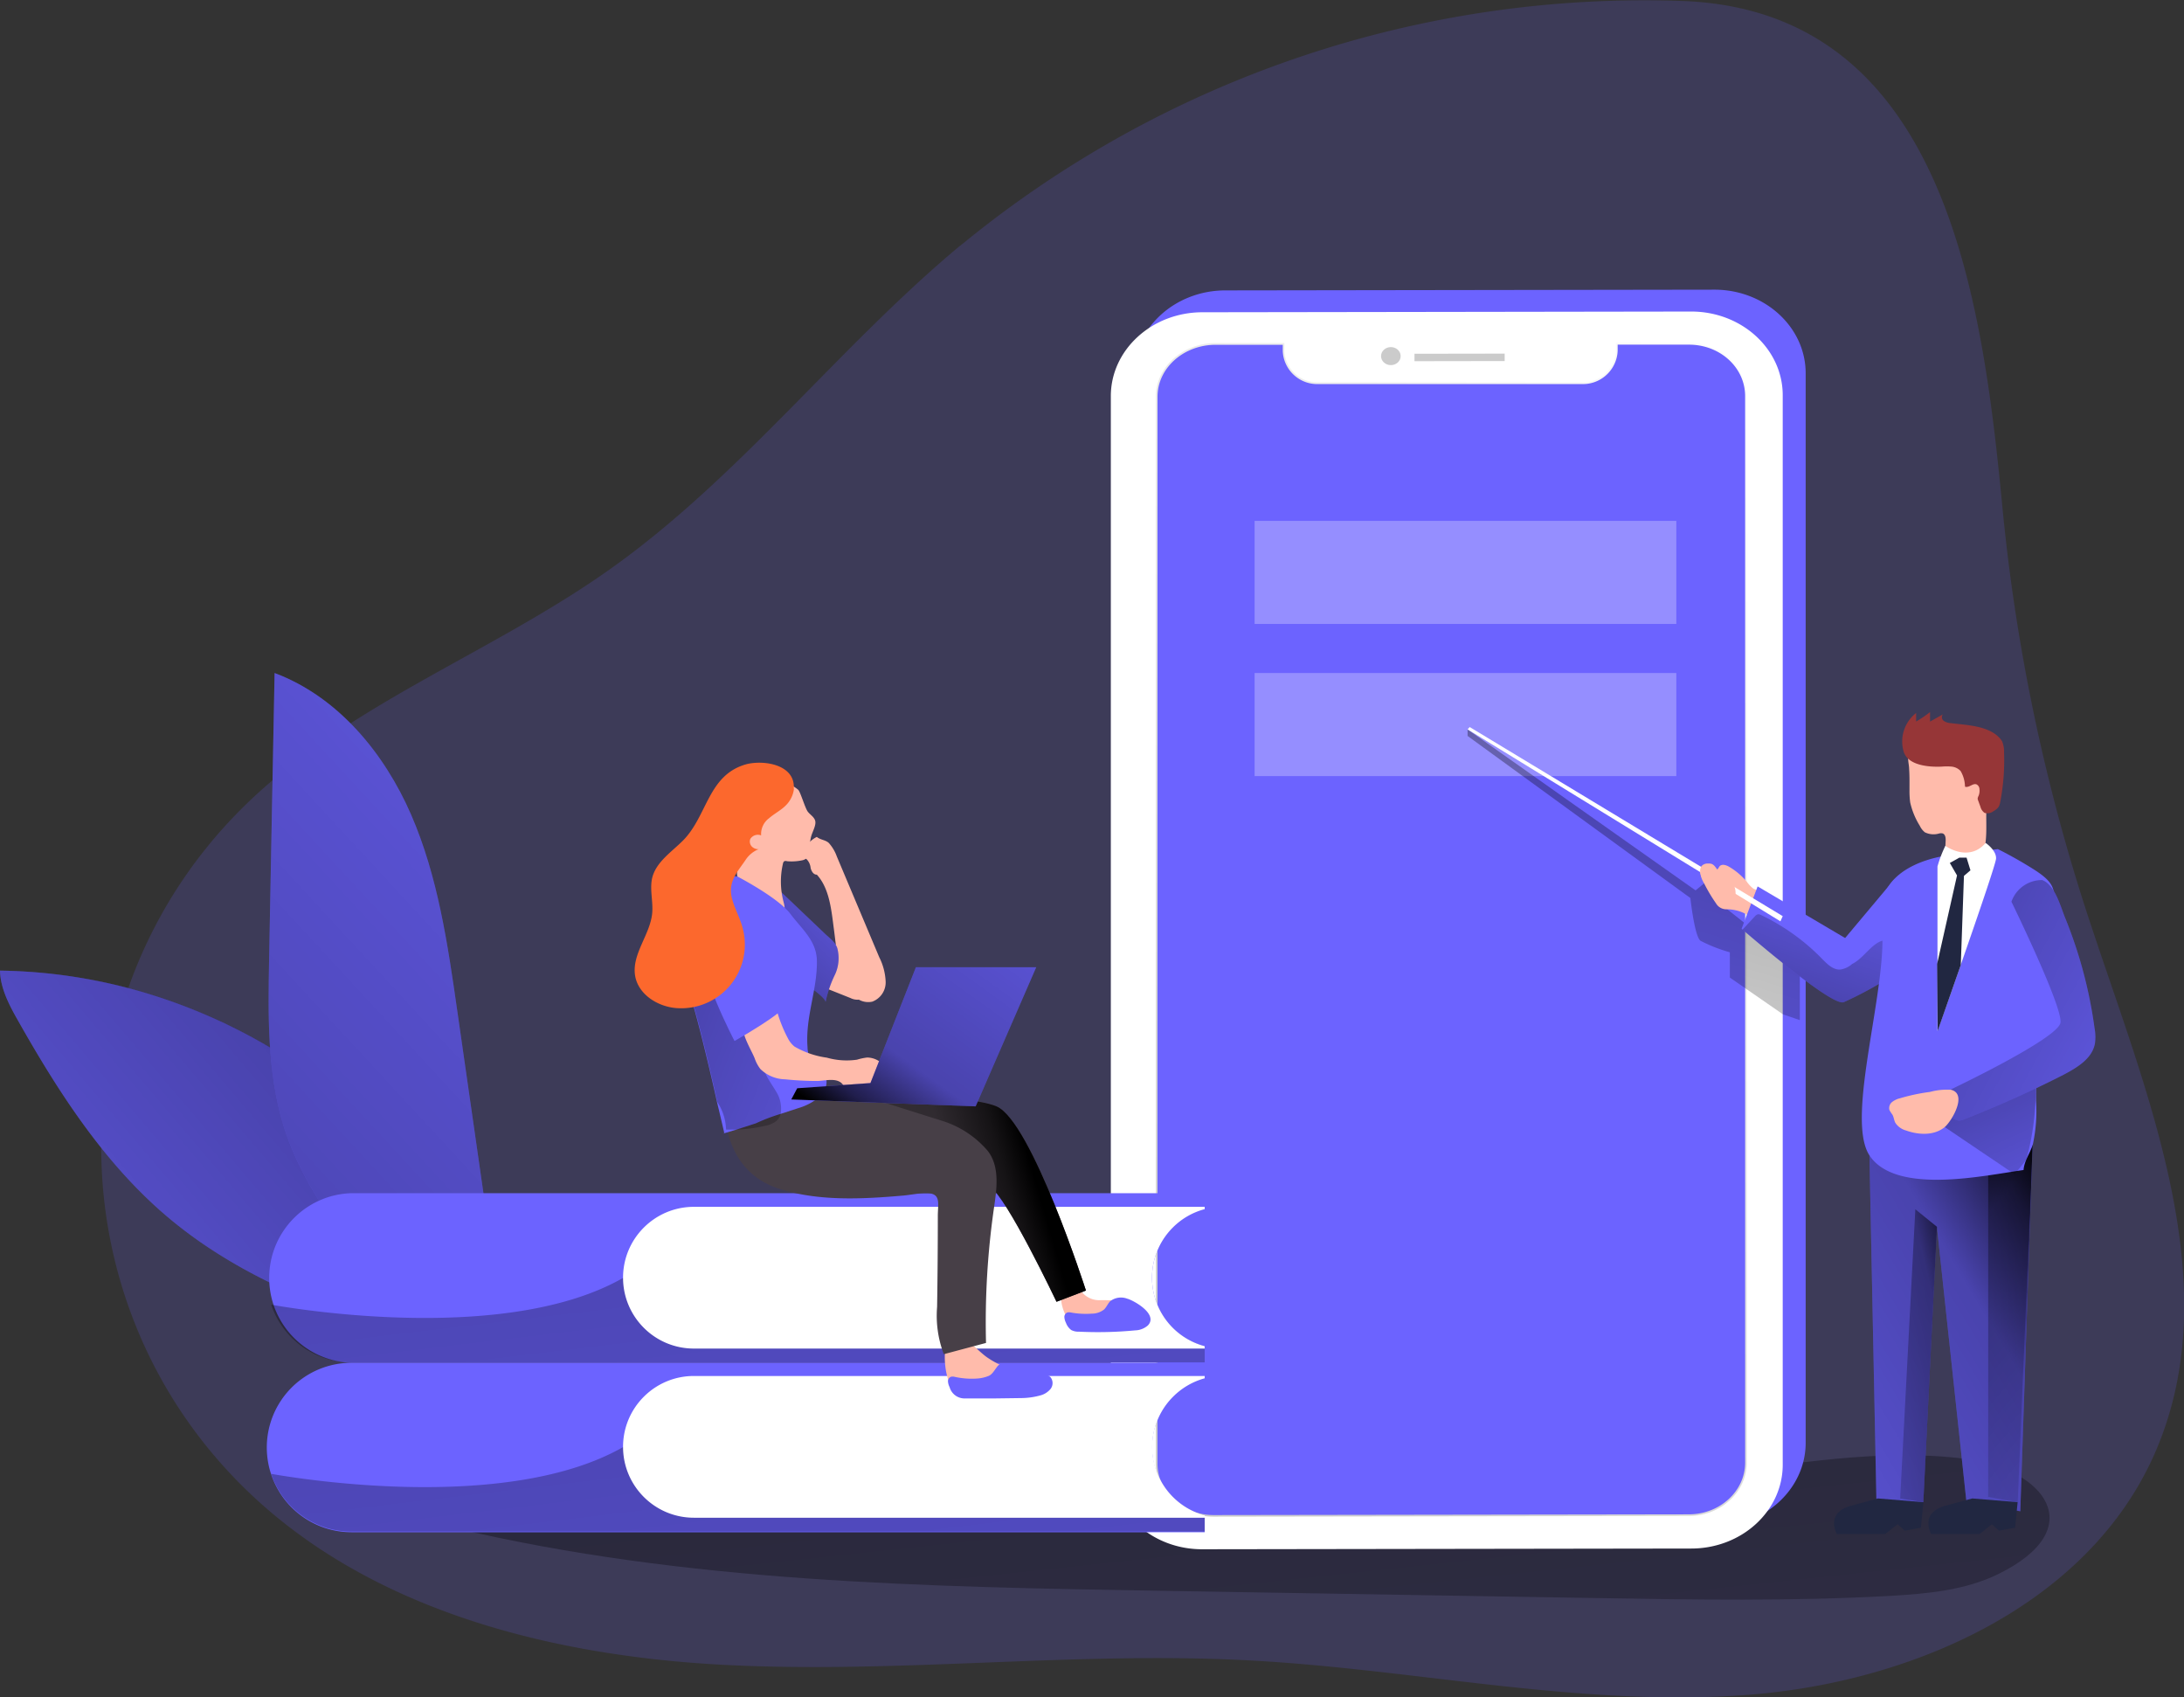 <svg xmlns="http://www.w3.org/2000/svg" xmlns:xlink="http://www.w3.org/1999/xlink" viewBox="0 0 302.72 235.2" xmlns:v="https://vecta.io/nano"><rect x="0" y="0" width="302.72" height="235.2" fill="#333333" stroke="none"/><style><![CDATA[.B{fill:#6c63ff}.C{fill:#ffbbab}.D{fill:#fff}]]></style><defs><linearGradient id="A" x1="174.77" y1="165.62" x2="202.08" y2="421.46" gradientUnits="userSpaceOnUse"><stop offset=".01"/><stop offset=".08" stop-opacity=".7"/><stop offset=".21" stop-opacity=".32"/><stop offset="1" stop-opacity="0"/></linearGradient><linearGradient id="B" x1="2631.48" y1="460.28" x2="2751.85" y2="556.42" gradientTransform="matrix(-1.09, 0, 0, 1, 3152.05, -359.14)" gradientUnits="userSpaceOnUse"><stop offset="0" stop-color="#fff"/><stop offset="1" stop-color="#cbcbcb"/></linearGradient><linearGradient id="C" x1="244.95" y1="113.63" x2="214.28" y2="215.44" xlink:href="#A"/><linearGradient id="D" x1="210.509" y1="37.83" x2="210.585" y2="45.88" xlink:href="#B"/><linearGradient id="E" x1="2698.92" y1="422.95" x2="2699.37" y2="428.84" gradientTransform="matrix(-1.09, -0.01, -0.01, 1, 3156.12, -330.49)" xlink:href="#B"/><linearGradient id="F" x1="77.62" y1="157.17" x2="-22.91" y2="242.81" gradientUnits="userSpaceOnUse"><stop offset=".01"/><stop offset=".13" stop-opacity=".7"/><stop offset=".25" stop-opacity=".32"/><stop offset="1" stop-opacity="0"/></linearGradient><linearGradient id="G" x1="-9.47" y1="231.98" x2="141.92" y2="92.09" xlink:href="#F"/><linearGradient id="H" x1="112.46" y1="163.82" x2="132.46" y2="142.38" xlink:href="#A"/><linearGradient id="I" x1="100.89" y1="123.79" x2="131.07" y2="377.48" xlink:href="#A"/><linearGradient id="J" x1="143.71" y1="162.16" x2="91.13" y2="177.49" xlink:href="#A"/><linearGradient id="K" x1="100.89" y1="147.28" x2="131.07" y2="400.96" xlink:href="#A"/><linearGradient id="L" x1="89.23" y1="160.3" x2="153.21" y2="185.33" xlink:href="#A"/><linearGradient id="M" x1="118.61" y1="157.99" x2="154.71" y2="107.84" xlink:href="#A"/><linearGradient id="N" x1="291.74" y1="171.6" x2="211.5" y2="219.31" xlink:href="#A"/><linearGradient id="O" x1="260.51" y1="167.43" x2="303.38" y2="204.18" xlink:href="#A"/><linearGradient id="P" x1="256.12" y1="170.62" x2="266.83" y2="137.53" xlink:href="#A"/><linearGradient id="Q" x1="280.54" y1="168.75" x2="296.41" y2="202.61" xlink:href="#A"/><linearGradient id="R" x1="275.71" y1="185.69" x2="246.14" y2="192.34" xlink:href="#A"/><linearGradient id="S" x1="263.41" y1="151.64" x2="321.76" y2="182.77" xlink:href="#A"/><path id="T" d="M113.72 151.88s19.55-.6 24.4 1.43 12.4 25.52 12.4 25.52l-4.08 1.56s-6.94-14.62-9.22-15.93-26.7-6.1-26.7-6.1-1.87-1.43 3.2-6.47z"/><path id="U" d="M120.65 150.08l6.3-16.05h16.68l-8.4 19.28-25.55-.96.82-1.55 10.13-.72z"/><path id="V" d="M259.12 160.14l.97 48.02h6.5l1.88-38.16 4.1 38.16 7.46 1.25 1.7-50.84-22.63 1.57z"/></defs><path d="M133.07 34.05c-17 14.18-30.64 32.2-48.7 44.95-16.7 11.8-36.85 18.87-51.22 33.4-25.525 25.82-25.49 67.383.08 93.16 17.18 17.32 42.6 23.84 66.94 25.13s48.8-1.92 73.15-.6c23.05 1.24 46 6.52 69 4.76s47.4-12.6 56.5-33.8c10.06-23.47-1.47-49.88-9.42-74.15a262.36 262.36 0 0 1-11.84-56.51c-2.76-28.74-7.83-68.65-44-70.24a149.18 149.18 0 0 0-100.47 33.91z" opacity=".18" class="B"/><path d="M245.55 229.38c-54.6 7-109.94 1.62-165 1.78-4 0-9.45 1.66-8.82 5.6 32 7.56 65.23 8.15 98.13 8.7l59.87 1c13.7.23 27.4.46 41-.3 5.1-.3 10.3-.76 14.9-3 12.9-6.3 6.5-14.6-4.62-16-11.75-1.48-23.77.73-35.46 2.23z" transform="translate(-8.7 -25.02)" fill="url(#A)"/><path d="M157.16 51.87v148.2c0 6.4 5.68 11.6 12.68 11.58l67.76-.1c7 0 12.68-5.22 12.68-11.62V51.72c0-6.4-5.68-11.6-12.68-11.58l-67.76.1c-7 .01-12.68 5.22-12.68 11.63zm6.46.1c0-3.95 3.5-7.16 7.82-7.16H181v.88a4.8 4.8 0 0 0 5 4.57l36.43-.06a4.82 4.82 0 0 0 5-4.58v-.88h9.86c4.32 0 7.82 3.2 7.82 7.14v147.75c0 3.95-3.5 7.15-7.82 7.16l-65.84.1c-4.32 0-7.82-3.2-7.82-7.14z" class="B"/><path d="M153.97 54.9v148.2c0 6.4 5.68 11.6 12.68 11.58l67.77-.1c7 0 12.68-5.2 12.68-11.62V54.77c0-6.4-5.68-11.6-12.68-11.6l-67.77.1c-7 .01-12.68 5.22-12.68 11.62zm6.47.1c0-4 3.5-7.16 7.8-7.17h9.55v.88a4.79 4.79 0 0 0 5 4.56h36.42a4.82 4.82 0 0 0 5-4.59v-.87h9.87c4.3 0 7.8 3.2 7.8 7.14v147.7c0 3.94-3.5 7.15-7.8 7.16l-65.8.14c-4.32 0-7.8-3.2-7.8-7.14z" class="D"/><path d="M169.14 80v147.82c0 4 3.5 7.15 7.8 7.14l65.85-.1c4.3 0 7.8-3.22 7.8-7.16V79.9c0-4-3.5-7.15-7.8-7.14h-9.87v.87a4.82 4.82 0 0 1-5 4.59H191.5a4.79 4.79 0 0 1-5-4.56v-.88H177c-4.37.1-7.86 3.3-7.86 7.2z" transform="translate(-8.7 -25.02)" fill="none" stroke-miterlimit="10" stroke-width=".45" stroke="url(#B)"/><path d="M160.44 54.98V202.8c0 4 3.5 7.15 7.8 7.14l65.85-.1c4.3 0 7.8-3.22 7.8-7.16V54.9c0-4-3.5-7.15-7.8-7.14h-9.87v.87a4.82 4.82 0 0 1-5 4.59H182.8a4.79 4.79 0 0 1-5-4.56v-.88h-9.5c-4.37.1-7.86 3.3-7.86 7.2z" class="B"/><path opacity=".28" d="M173.9 93.26h58.45v14.28H173.9zm0-21.08h58.45v14.28H173.9z" class="D"/><path d="M212.12 126.1v.9L243 149.46s.57 5.3 1.4 5.92a21.5 21.5 0 0 0 4.07 1.6v3.5l7.37 5.1 2.33.8V159l-10.08-8-3.15-3.6-1.22 1z" transform="translate(-8.7 -25.02)" fill="url(#C)"/><path fill="url(#D)" d="M196.06 50.05l12.5-.02V49l-12.5.02v1.02z"/><ellipse cx="201.45" cy="74.42" rx="1.36" ry="1.25" transform="matrix(1 -.01 .01 1 -9.41 -23.06)" fill="url(#E)"/><path d="M0 134.5c.06 2.5 1.3 4.82 2.54 7 5.62 9.93 11.93 19.72 20.65 27.1 12.8 10.84 29.58 15.5 45.78 19.9-1.45-.7-3.2-8.17-3.84-9.8l-3.63-9.7c-1.9-5.1-5.9-9.22-9.8-13a77.62 77.62 0 0 0-31.22-18.32A73.76 73.76 0 0 0 0 134.5z" class="B"/><path d="M8.7 159.52c.06 2.5 1.3 4.82 2.54 7 5.62 9.93 11.93 19.72 20.65 27.1 12.8 10.84 29.58 15.5 45.78 19.9-1.45-.7-3.2-8.17-3.84-9.8L70.2 194c-1.9-5.1-5.9-9.22-9.8-13a77.62 77.62 0 0 0-31.22-18.32 73.76 73.76 0 0 0-20.49-3.16z" transform="translate(-8.7 -25.02)" fill="url(#F)"/><path d="M63.38 140.06c-1.32-9.24-2.68-18.62-6.4-27.18S46.8 96.52 38.06 93.26q-.37 19.86-.76 39.72c-.14 7.65-.27 15.44 1.92 22.77 3.84 12.83 17.2 27.9 30.08 32.14 1.9-6.17-1.3-15.5-2.2-21.92z" class="B"/><path d="M72.08 165.08c-1.32-9.24-2.68-18.62-6.4-27.18s-10.17-16.36-18.92-19.62Q46.4 138.14 46 158c-.14 7.65-.27 15.44 1.92 22.77 3.84 12.83 17.2 27.9 30.08 32.14 1.9-6.17-1.3-15.5-2.2-21.92z" transform="translate(-8.7 -25.02)" fill="url(#G)"/><g class="C"><path d="M113.2 121.2c-.45 0-.73-.48-.84-.92a2 2 0 0 0-.54-1.2c-.18-.14-.44-.23-.5-.45a.61.61 0 0 1 0-.3 3.56 3.56 0 0 1 1.9-2.36c.48.42 1.2.4 1.67.85a5.62 5.62 0 0 1 1.1 1.86l5.88 13.96a8.27 8.27 0 0 1 .89 3.41 2.85 2.85 0 0 1-1.86 2.75 2.64 2.64 0 0 1-2.21-.52 5.11 5.11 0 0 1-1.42-1.86c-1.16-2.34-1.33-5-1.68-7.63s-.6-5.67-2.38-7.6z"/><path d="M112.78 129.56a1 1 0 0 0-.79-.21.83.83 0 0 0-.37.27 4.72 4.72 0 0 0-1 4.15 3.28 3.28 0 0 0 .82 1.68 4.71 4.71 0 0 0 1.63.93l4.82 1.92a2.15 2.15 0 0 0 1.18.22 1.66 1.66 0 0 0 1-.8 3.87 3.87 0 0 0 .4-3.28c-.9-2.8-5.38-3.52-7.7-4.88z"/></g><path d="M107.74 123.1l6.62 6.3c.63.6 1.43 1.14 1.7 2a5.39 5.39 0 0 1-.32 3.64 16.07 16.07 0 0 0-1.31 3.81c0-.48-1.53-1.6-1.87-1.86l-2.26-1.66c-.74-.57-1.66-1.16-1.92-1.9a6.76 6.76 0 0 1-.07-1.44l-.5-7.7z" class="B"/><path d="M116.44 148.12l6.62 6.3c.63.6 1.43 1.14 1.7 2a5.39 5.39 0 0 1-.32 3.64 16.07 16.07 0 0 0-1.31 3.81c0-.48-1.53-1.6-1.87-1.86l-2.26-1.66c-.74-.57-1.66-1.16-1.92-1.9A6.76 6.76 0 0 1 117 157l-.5-7.7z" transform="translate(-8.7 -25.02)" fill="url(#H)"/><path d="M162.56 170.1a9.78 9.78 0 0 0-2.88 6.94 9.66 9.66 0 0 0 .84 4 9.8 9.8 0 0 0 6.46 5.54v2.25H48.72c-6.353-.185-11.407-5.39-11.407-11.745s5.054-11.56 11.407-11.745h118.26v2.25a9.78 9.78 0 0 0-4.42 2.51z" class="B"/><path d="M175.68 211.56v2.25H57.42a11.72 11.72 0 0 1-11.13-8c4.5.8 32.93 5.32 48.76-3.7l74.17 4a9.8 9.8 0 0 0 6.46 5.46z" transform="translate(-8.7 -25.02)" fill="url(#I)"/><path d="M162.56 170.1a9.82 9.82 0 0 0 4.42 16.44v.33h-70.8c-5.423 0-9.82-4.397-9.82-9.82s4.397-9.82 9.82-9.82h70.8v.32a9.78 9.78 0 0 0-4.42 2.55z" class="D"/><path d="M148.83 183.54a3 3 0 0 0 1.34.24l7 .17a1.75 1.75 0 0 0 .56-.06 1.1 1.1 0 0 0 .59-1.13 2.86 2.86 0 0 0-2.37-2.37 20.43 20.43 0 0 0-3.59-.22 3.14 3.14 0 0 1-2.51-1.26c-.55-.7-1.2-1.4-2.12-.74-1.43 1.1-.26 4.64 1.1 5.37z" class="C"/><use xlink:href="#T" fill="#473f47"/><use xlink:href="#T" x="8.7" y="25.02" transform="translate(-8.7 -25.02)" fill="url(#J)"/><path d="M162.56 193.58a9.79 9.79 0 0 0-2.88 7 9.65 9.65 0 0 0 .84 3.95 9.77 9.77 0 0 0 6.46 5.54v2.25H48.72a11.74 11.74 0 0 1-10.167-17.61 11.74 11.74 0 0 1 10.167-5.87h118.26v2.24a9.87 9.87 0 0 0-4.42 2.5z" class="B"/><path d="M175.68 235v2.25H57.42a11.72 11.72 0 0 1-11.13-8c4.5.8 32.93 5.32 48.76-3.7l74.17 3.95a9.77 9.77 0 0 0 6.46 5.5z" transform="translate(-8.7 -25.02)" fill="url(#K)"/><path d="M162.56 193.58a9.82 9.82 0 0 0 4.42 16.4v.33h-70.8c-5.423 0-9.82-4.397-9.82-9.82s4.397-9.82 9.82-9.82h70.8v.32a9.87 9.87 0 0 0-4.42 2.59z" class="D"/><path d="M143.47 190.4a3.56 3.56 0 0 1 1.13.18 1 1 0 0 1 .68.84 1.14 1.14 0 0 1-.58.91c-.32.2-.68.32-1 .53a6.22 6.22 0 0 1-.85.6 2.57 2.57 0 0 1-1.64-.07 21.69 21.69 0 0 0-7.49-.47 3.06 3.06 0 0 1-.74 0 2.18 2.18 0 0 1-1.49-1.5 10.67 10.67 0 0 1-.44-4.74 1.06 1.06 0 0 1 .13-.5.87.87 0 0 1 .37-.29c2.38-1.18 3.68 1.17 5.42 2.3a13.25 13.25 0 0 0 6.5 2.2z" class="C"/><path d="M100.46 153.1s-.6 8.88 7.34 11.56c5.5 1.85 11.82 1.5 17.5 1 1-.1 2.1-.33 3.12-.32 2 0 1.6 1.32 1.57 3q0 6.38-.1 12.75a15 15 0 0 0 .93 6.56l5.85-1.56a111.13 111.13 0 0 1 1.06-18.41c.38-2.64.95-5.94-.82-8.2a13.63 13.63 0 0 0-6.53-4.23l-15.84-5z" fill="#473f47"/><path d="M111.87 112.33c.3.5.9.78 1.1 1.33s-.22 1.32-.46 2c-.32.9-.22 1.93-.54 2.85a1.09 1.09 0 0 1-.32.52 1.32 1.32 0 0 1-.49.19 7.11 7.11 0 0 1-2.06.12.6.6 0 0 0-.4 0 .57.57 0 0 0-.18.35 11 11 0 0 0 .08 5.26c.15.56.3 1.26-.1 1.66a1 1 0 0 1-.53.27c-1.3.32-2.57-.65-3.46-1.66a15.33 15.33 0 0 1-2-3 2.85 2.85 0 0 1-.35-1 3.36 3.36 0 0 1 .16-1.24 22.31 22.31 0 0 0 .68-4.38c.1-1.9 0-3.86.68-5.6a3 3 0 0 1 1.15-1.47 3.8 3.8 0 0 1 2-.33 5.39 5.39 0 0 1 3.82 1.25c.3.33.87 2.28 1.24 2.9z" class="C"/><path d="M113.72 151.88a8.07 8.07 0 0 1-3.06 1.67l-2.45.8a25.73 25.73 0 0 0-3.44 1.31l-2.73.88-1.84.55a1.43 1.43 0 0 1 .19-.09c0 0-.4-1.77-1-4.25-1-4.56-2.68-11.5-3.5-14.08a14.71 14.71 0 0 1-.29-5c.4-5.5 2.6-12.68 6.6-12.22 0 0 5.66 2.93 7.37 5.2 1.56 2.1 3.64 3.7 3.66 6.55.05 4-1.62 7.75-1.3 11.9a3.76 3.76 0 0 0 .44 1.73c.48.75 1.43 1.1 1.9 1.86a2.7 2.7 0 0 1-.55 3.19z" class="B"/><path d="M116.16 176.1a4.44 4.44 0 0 1 .75 3.26 2 2 0 0 1-.6 1 3.64 3.64 0 0 1-1.63.68 20.84 20.84 0 0 1-3.94.51h-1.4a7.28 7.28 0 0 0-1.21-3.81c-1-4.56-2.68-11.5-3.5-14.08a14.71 14.71 0 0 1-.29-5 12.3 12.3 0 0 0 1.66-2.76c.3-.78.8-1.63 1.64-1.7s1.33.56 1.8 1.14c2.86 3.65 4.95 8.16 7.46 12.08a1 1 0 0 1 .21.58.89.89 0 0 1-.39.53c-1.08.9-2.23 2-2.35 3.38s.98 2.87 1.8 4.18z" transform="translate(-8.7 -25.02)" fill="url(#L)"/><path d="M104.6 146.64a5.15 5.15 0 0 0 .8 1.5 5.07 5.07 0 0 0 3.43 1.42 43.62 43.62 0 0 0 4.42.23c1 0 2.58-.48 3.42.32.2.2.35.44.56.63a2.8 2.8 0 0 0 1.94.57 15 15 0 0 0 4.48-.6.34.34 0 0 0 .24-.55 8.36 8.36 0 0 0-1.3-2.43 3.1 3.1 0 0 0-2.39-1.19 7.7 7.7 0 0 0-1.41.3 10 10 0 0 1-4.18-.28 12.23 12.23 0 0 1-4.49-1.54 3.51 3.51 0 0 1-.91-1.14 19.14 19.14 0 0 1-1.5-3.73c-.15-.5-.37-1.07-.87-1.24a1.43 1.43 0 0 0-1.08.19 5.37 5.37 0 0 0-2.72 2.81c-.37 1.28 1.05 3.48 1.56 4.73z" class="C"/><path d="M104.42 128.88s3.57 9.66 4.27 10.37-6.88 5-6.88 5-4.94-9.4-4.7-13.47 4.53-5.74 7.32-1.9z" class="B"/><path d="M110.05 109.3a3.91 3.91 0 0 1-1.25 2.42c-.67.63-1.5 1.05-2.2 1.66a2.72 2.72 0 0 0-1.1 2.38 1.24 1.24 0 0 0-1.5.49 1 1 0 0 0 .16 1 1.24 1.24 0 0 0 1 .42 3.91 3.91 0 0 0-1.77 1.42c-1.1 1.65-2.4 2.9-2 5.1.3 1.47 1.1 2.8 1.5 4.24a8.82 8.82 0 0 1-9 11.27c-2.66-.15-5.43-1.88-5.86-4.5-.48-3 2.08-5.65 2.37-8.66.15-1.63-.37-3.3 0-4.9.55-2.2 2.66-3.56 4.26-5.16 3.43-3.45 3.45-9.15 8.86-10.6 2.52-.6 6.76.13 6.5 3.44z" fill="#fc682d"/><use xlink:href="#U" class="B"/><use xlink:href="#U" fill="url(#M)"/><path d="M156.3 179.98a2.45 2.45 0 0 0-2.41.32c-.34.34-.5.8-.85 1.15a2.73 2.73 0 0 1-1.7.58 11.44 11.44 0 0 1-2.92-.16 1 1 0 0 0-.48 0 .67.67 0 0 0-.41.65 2 2 0 0 0 .22.78 2.18 2.18 0 0 0 .73 1 2.14 2.14 0 0 0 1.09.23 54.44 54.44 0 0 0 7.77-.18 2.8 2.8 0 0 0 1.76-.68c1.44-1.48-1.68-3.33-2.8-3.7zm-16.2 9h-1a1.14 1.14 0 0 0-.37 0 1.25 1.25 0 0 0-.57.48c-.33.42-.63 1-1.13 1.2a5 5 0 0 1-1.43.35 10.84 10.84 0 0 1-3.31-.23 1 1 0 0 0-.48 0 .66.66 0 0 0-.41.65 2 2 0 0 0 .22.78 2.15 2.15 0 0 0 2.17 1.57h4.08l3.78-.05a10.22 10.22 0 0 0 2.52-.36 2.74 2.74 0 0 0 1.45-.91 1.32 1.32 0 0 0 0-1.61 2 2 0 0 0-.9-.49l-2.65-.92a9.42 9.42 0 0 0-1.55-.44z" class="B"/><path d="M243.16 123.18h-.07a4 4 0 0 1-.83-.82 9.31 9.31 0 0 0-2.59-2.25c-.4-.24-1-.43-1.32-.07-.1.12-.16.3-.28.4-.28.26-.73.1-1.05-.1s-.73-.42-1.06-.22a.78.78 0 0 0-.3.65 3.47 3.47 0 0 0 .54 1.63 21.81 21.81 0 0 0 1.64 2.76 1.66 1.66 0 0 0 1.51.84 5.62 5.62 0 0 1 2.72.7 1.11 1.11 0 0 0 .57.29c.6.06.82-1.82.92-2.25.05-.2.32-.9.22-1.12s-.42-.32-.62-.43z" class="C"/><use xlink:href="#V" class="B"/><use xlink:href="#V" fill="url(#N)"/><path fill="url(#O)" d="M275.58 207.4v-44.5l6.17-4.33-2.08 49.6-4.1-.75z"/><path d="M241.4 128.7l.14.12c1.4 1.2 12.32 10.6 14 10.06a51.45 51.45 0 0 0 6.52-3.53l.55-.33V121.8l-6.86 8.18-12.13-7.15z" class="B"/><path d="M250.24 153.84c1.4 1.2 12.32 10.6 14 10.06a51.45 51.45 0 0 0 6.52-3.53 9.72 9.72 0 0 0 .07-1.62c0-1.17.4-4-1.4-3.32-1.46.56-2.52 2.45-4 3.16a3.2 3.2 0 0 1-1.65.78c-1 .06-1.8-.75-2.5-1.46a29.74 29.74 0 0 0-8.45-6.08.85.85 0 0 0-.45-.12.82.82 0 0 0-.45.3l-1.7 1.83z" transform="translate(-8.7 -25.02)" fill="url(#P)"/><path d="M276.92 117.66a57.41 57.41 0 0 1 5.07 2.87c3.48 2.23 2.86 3.26 2.22 7.1a151.64 151.64 0 0 0-2 24.9 21.78 21.78 0 0 1-.43 6c-.36 1.24-1.2 2.28-1.3 3.6-5.37.74-17.66 3.5-21.34-2-3.52-5.28 2.82-24 1.64-32.38s9.62-9.27 9.62-9.27z" class="B"/><path d="M278.22 181.17l9.73 6.57 1.6-2a35.81 35.81 0 0 0 1.3-10.4v-3.37l-13.7 8.66z" transform="translate(-8.7 -25.02)" fill="url(#Q)"/><path d="M264.67 109.54a11.56 11.56 0 0 0 .1 1.66 10.46 10.46 0 0 0 1.33 3.23 2.49 2.49 0 0 0 .7.9 2.71 2.71 0 0 0 2 .16 1.11 1.11 0 0 1 .48 0c.38.15.43.67.4 1.08l-.1 1.9a1.22 1.22 0 0 0 .13.76 1 1 0 0 0 .51.33 4.1 4.1 0 0 0 4.11-.93 2.88 2.88 0 0 0 .64-.87 3.49 3.49 0 0 0 .24-1c.23-1.83 0-3.68.17-5.5a18 18 0 0 0 .13-4.57 5 5 0 0 0-2.94-3.72 7.48 7.48 0 0 0-4.83.11 22.89 22.89 0 0 0-2.25.76 1.49 1.49 0 0 0-.87.63c-.3.6 0 1.44 0 2.07.07 1 .05 2 .05 3z" class="C"/><path d="M277.5 102.7c-1.44-2.16-4.8-2.2-7.14-2.5a1.91 1.91 0 0 1-.94-.31.63.63 0 0 1-.12-.9l-1.78 1v-1.32a16 16 0 0 1-1.93 1.31V98.8a5 5 0 0 0-1.74 5.31c.57 2 3.6 2.2 5.28 2.12a8.18 8.18 0 0 1 1.4 0 2 2 0 0 1 1.22.6 4.4 4.4 0 0 1 .61 2.09.26.26 0 0 0 .05.12.32.32 0 0 0 .09 0c.52.06 1-.55 1.48-.34a.76.76 0 0 1 .39.65 1.89 1.89 0 0 1-.13.94 1 1 0 0 0-.12.37.76.76 0 0 0 .06.25l.33.9a1.46 1.46 0 0 0 .57.83 1.35 1.35 0 0 0 1.25-.25 2 2 0 0 0 .67-.55 1.94 1.94 0 0 0 .24-.66 30.45 30.45 0 0 0 .54-6.88 3.86 3.86 0 0 0-.28-1.6z" fill="#963637"/><path d="M275.22 116.8s1.5 1 1.45 2.17-8.12 23.9-8.12 23.9v-22.8a16.63 16.63 0 0 1 1.09-2.86c0 0 3.23 2.34 5.58-.4z" class="D"/><path fill="#212741" d="M272.58 118.84l.54 1.76-.9.77-.44 12.35-3.2 9.13-.08-9.28 2.76-12.26-1-1.73 1.33-.74h1.02z"/><path d="M266.6 150.98a21.19 21.19 0 0 0 3.22 3.27l.74.6a1.89 1.89 0 0 0 .95.44 1.68 1.68 0 0 0 .7-.17 151.08 151.08 0 0 0 13.81-6.19c1.9-1 3.95-2.23 4.35-4.3a6.59 6.59 0 0 0-.05-2.17 62.88 62.88 0 0 0-4.09-15.31c-.57-1.4-1.27-4.07-2.76-5h0l-.18-.1-.2-.1c-2-.72-3.74 1.28-4.3 3a13.54 13.54 0 0 0 .23 7.46 45.3 45.3 0 0 1 1.71 7.35 2 2 0 0 1-.1 1 2.3 2.3 0 0 1-.77.78z" class="B"/><path d="M266.6 208.16l-.35 3.54-2.23.4-1-.88-1.72 1.35h-6.7s-1.7-2.93 2-3.93l3.7-1zm13.06 0l-.35 3.54-2.23.4-1-.88-1.7 1.35h-6.7s-1.7-2.93 2-3.93l3.7-1z" fill="#212741"/><path fill="url(#R)" d="M268.48 170l-3-2.43-2.1 40.08 3.22.5 1.88-38.16z"/><path d="M278.52 179.27l.74.6a1.89 1.89 0 0 0 .95.44 1.68 1.68 0 0 0 .7-.17 151.08 151.08 0 0 0 13.81-6.19c1.9-1 3.95-2.23 4.35-4.3a6.59 6.59 0 0 0-.05-2.17 62.88 62.88 0 0 0-4.09-15.31c-.57-1.4-1.27-4.07-2.76-5h0l-.18-.1-.2-.1a4.48 4.48 0 0 0-4.29 3s7.12 14.56 6.8 16.76-15.25 9.28-15.25 9.28z" transform="translate(-8.7 -25.02)" fill="url(#S)"/><path d="M263.3 152.2a2.83 2.83 0 0 0-1.07.53 1.07 1.07 0 0 0-.34 1.08 4.34 4.34 0 0 0 .41.64c.2.34.22.77.4 1.12a2.54 2.54 0 0 0 1.49 1.08c1.78.64 3.95.73 5.4-.5 1-.9 3.14-4.58.83-5.14a9.05 9.05 0 0 0-2.92.3 25.91 25.91 0 0 0-4.18.89z" class="C"/><path d="M203.72 100.74l-.3.33 43.36 26.6.32-.72-43.38-26.2z" class="D"/><path d="M235.68 120.98a1.34 1.34 0 0 1 .15-.95 1.14 1.14 0 0 1 .92-.37 1.34 1.34 0 0 1 .49.05c.36.13.57.5.8.8a1.54 1.54 0 0 0 .25.26 1.74 1.74 0 0 0 .41.2 2.36 2.36 0 0 1 .58.27 2.56 2.56 0 0 1 .68.78 4.46 4.46 0 0 1 .43.77 2.76 2.76 0 0 1 .17 1.1.56.56 0 0 1-.09.36.53.53 0 0 1-.36.17 2.48 2.48 0 0 1-1.56-.4c-.47-.28-.9-.65-1.33-1a3 3 0 0 1-1.54-2.04z" class="C"/></svg>